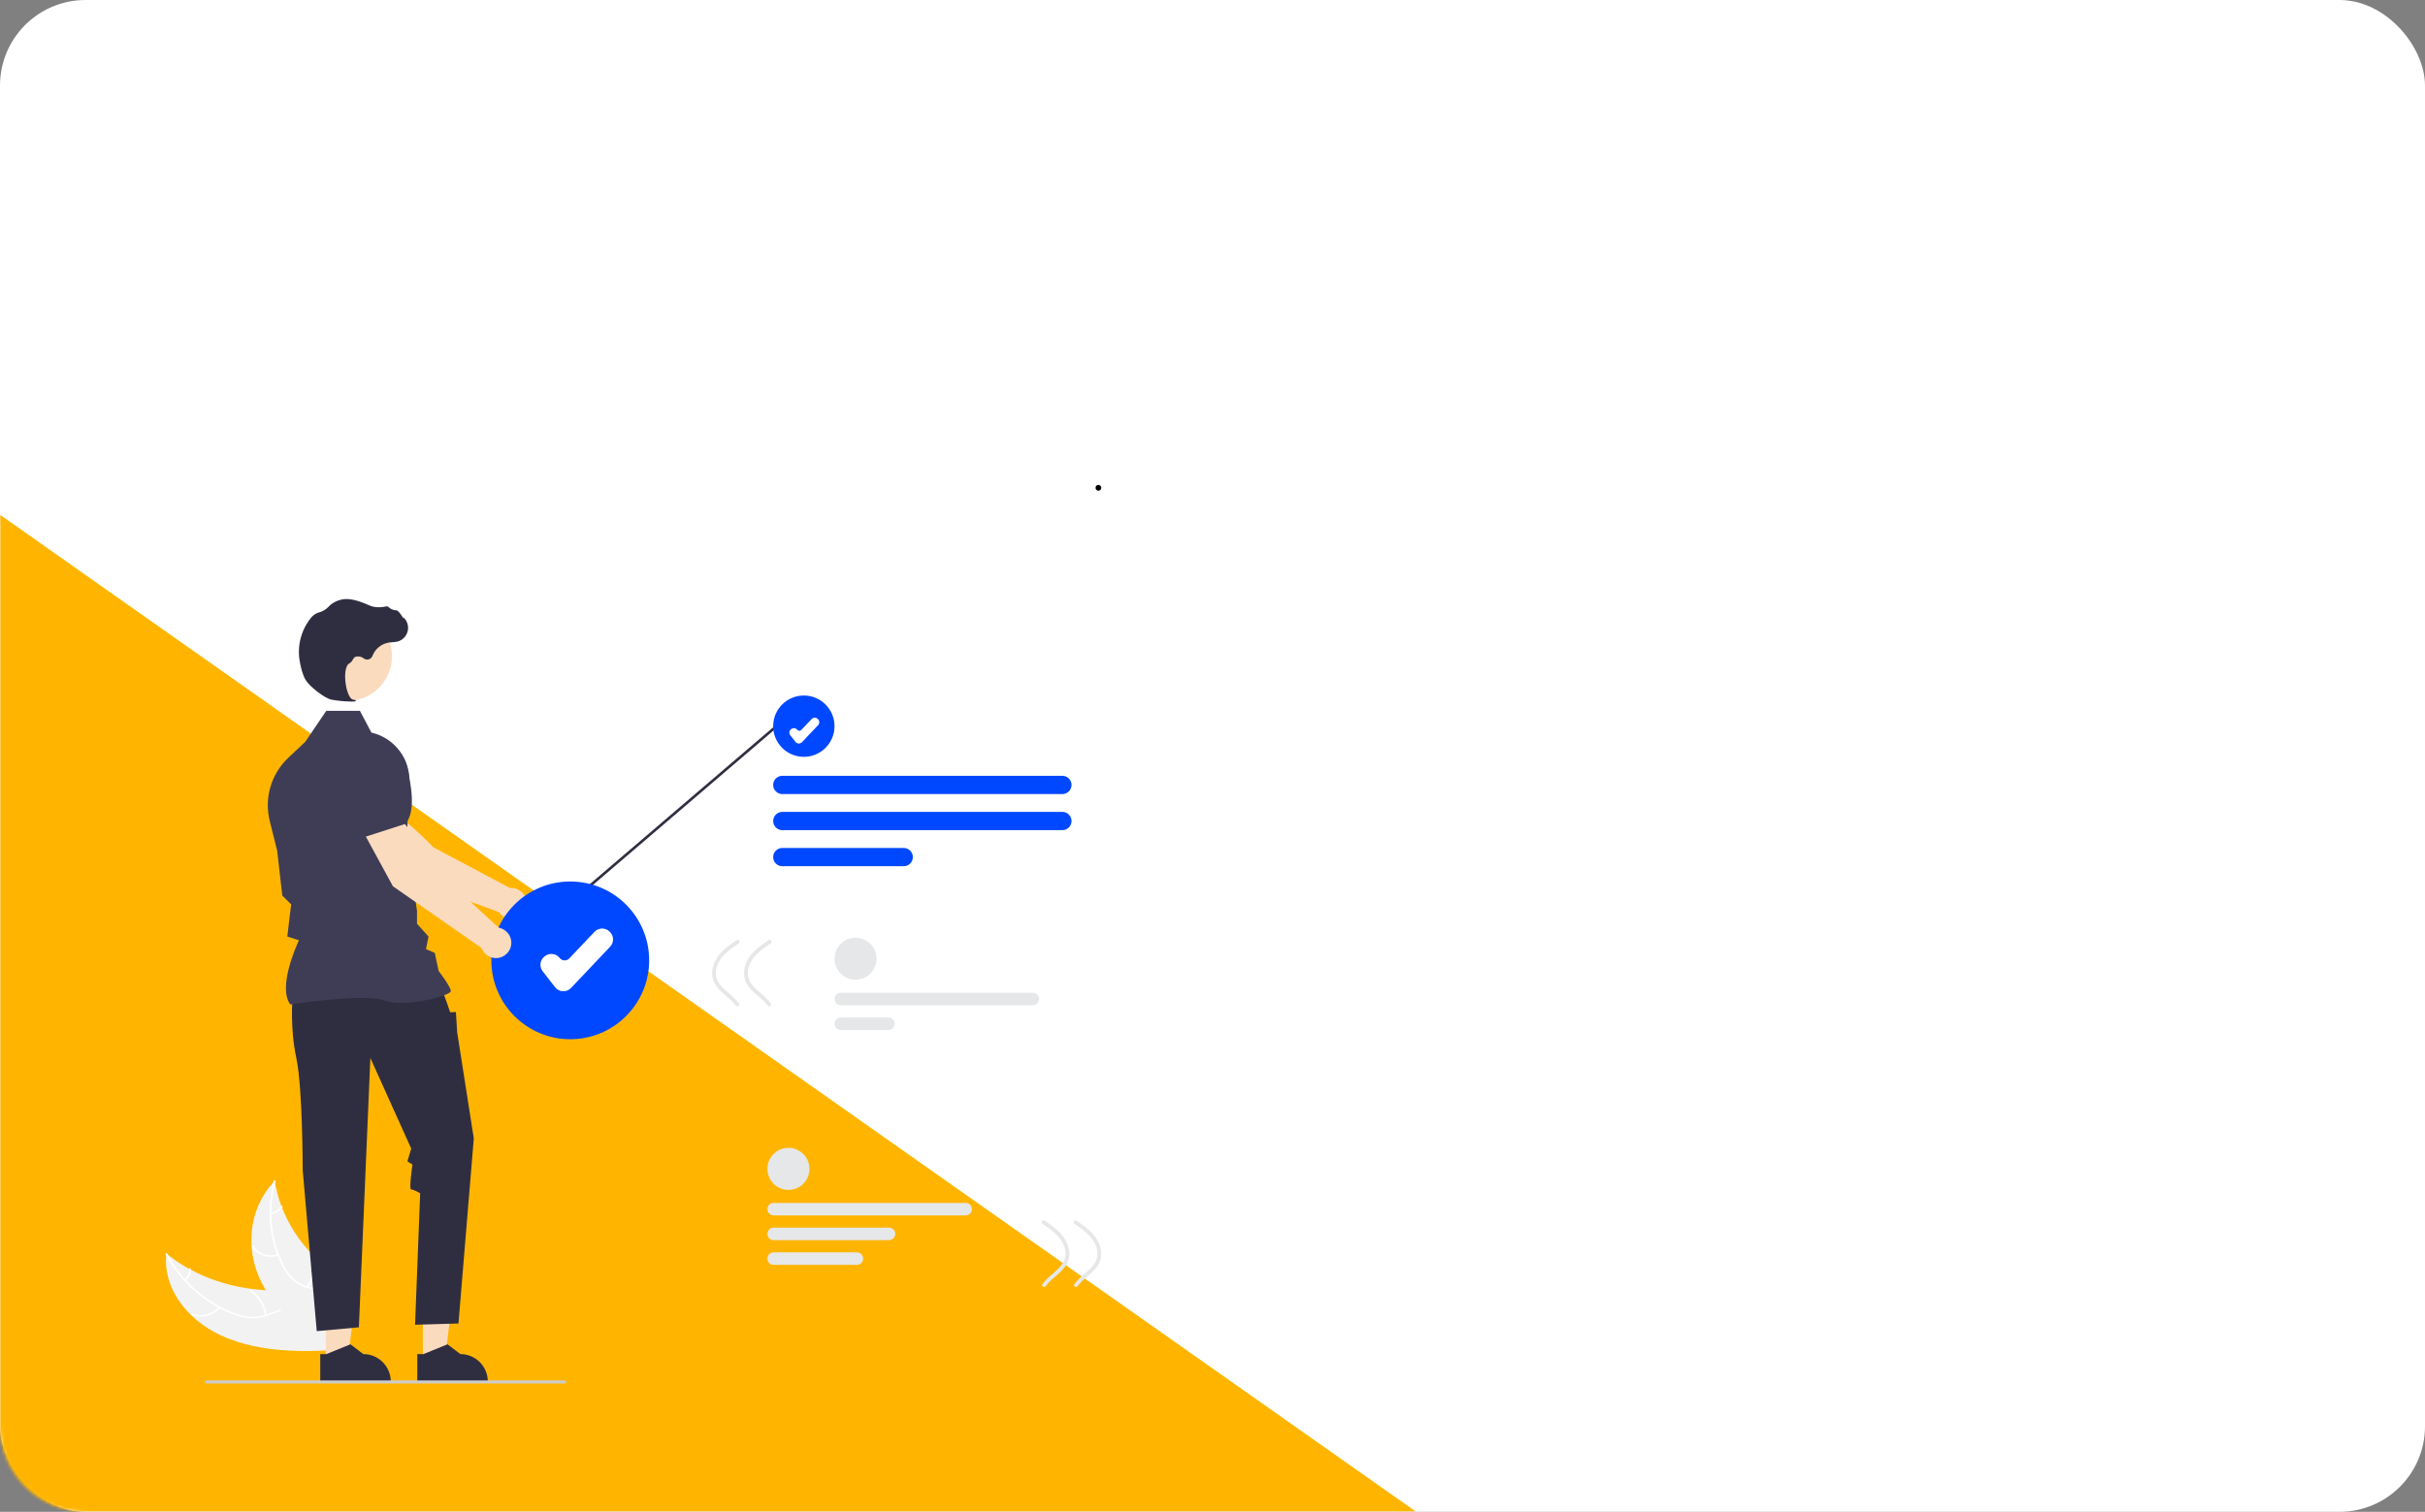 <svg width="850" height="530" viewBox="0 0 850 530" fill="none" xmlns="http://www.w3.org/2000/svg">
<rect x="0" y="0" width="850" height="530" fill="#808080" stroke="none"/>
<rect width="850" height="530" rx="30" fill="white"/>
<mask id="mask0_3138_653" style="mask-type:alpha" maskUnits="userSpaceOnUse" x="0" y="0" width="850" height="530">
<rect width="850" height="530" rx="30" transform="matrix(-1 0 0 1 850 0)" fill="white"/>
</mask>
<g mask="url(#mask0_3138_653)">
<rect width="946.748" height="592.463" transform="matrix(-0.818 -0.576 -0.577 0.816 703.656 675.938)" fill="#FFB500"/>
</g>
<circle cx="385" cy="171" r="1" fill="black"/>
<g clip-path="url(#clip0_3138_653)">
<path d="M202.157 313.86L275.52 251.124L275.86 252.045L202.756 314.56L202.157 313.86Z" fill="#2F2E41"/>
<path d="M281.759 265.322C287.697 265.322 292.511 260.51 292.511 254.573C292.511 248.637 287.697 243.824 281.759 243.824C275.821 243.824 271.008 248.637 271.008 254.573C271.008 260.51 275.821 265.322 281.759 265.322Z" fill="#0048FF"/>
<path d="M372.378 278.375H274.209C273.789 278.376 273.372 278.293 272.983 278.133C272.594 277.972 272.241 277.736 271.943 277.439C271.645 277.142 271.409 276.789 271.248 276.4C271.087 276.012 271.004 275.595 271.004 275.174C271.004 274.754 271.087 274.337 271.248 273.949C271.409 273.56 271.645 273.207 271.943 272.91C272.241 272.613 272.594 272.377 272.983 272.216C273.372 272.056 273.789 271.973 274.209 271.974H372.378C372.798 271.973 373.215 272.056 373.604 272.216C373.993 272.377 374.346 272.613 374.644 272.91C374.942 273.207 375.178 273.56 375.339 273.949C375.5 274.337 375.583 274.754 375.583 275.174C375.583 275.595 375.5 276.012 375.339 276.4C375.178 276.789 374.942 277.142 374.644 277.439C374.346 277.736 373.993 277.972 373.604 278.133C373.215 278.293 372.798 278.376 372.378 278.375Z" fill="#0048FF"/>
<path d="M372.378 291.024H274.21C273.36 291.024 272.546 290.687 271.946 290.087C271.345 289.486 271.008 288.672 271.008 287.823C271.008 286.974 271.345 286.16 271.946 285.56C272.546 284.959 273.36 284.622 274.21 284.622H372.378C373.227 284.622 374.041 284.959 374.642 285.56C375.242 286.16 375.579 286.974 375.579 287.823C375.579 288.672 375.242 289.486 374.642 290.087C374.041 290.687 373.227 291.024 372.378 291.024Z" fill="#0048FF"/>
<path d="M316.763 303.672H274.21C273.36 303.672 272.546 303.334 271.946 302.734C271.345 302.134 271.008 301.32 271.008 300.471C271.008 299.622 271.345 298.807 271.946 298.207C272.546 297.607 273.36 297.27 274.21 297.27H316.763C317.612 297.27 318.427 297.607 319.027 298.207C319.628 298.807 319.965 299.622 319.965 300.471C319.965 301.32 319.628 302.134 319.027 302.734C318.427 303.334 317.612 303.672 316.763 303.672Z" fill="#0048FF"/>
<path d="M299.88 343.464C303.95 343.464 307.249 340.165 307.249 336.096C307.249 332.027 303.95 328.729 299.88 328.729C295.81 328.729 292.511 332.027 292.511 336.096C292.511 340.165 295.81 343.464 299.88 343.464Z" fill="#E6E7E8"/>
<path d="M361.992 352.41H294.705C294.417 352.411 294.131 352.354 293.865 352.244C293.598 352.134 293.356 351.973 293.152 351.769C292.948 351.565 292.786 351.323 292.675 351.057C292.565 350.79 292.508 350.505 292.508 350.216C292.508 349.928 292.565 349.643 292.675 349.376C292.786 349.11 292.948 348.868 293.152 348.664C293.356 348.46 293.598 348.299 293.865 348.189C294.131 348.078 294.417 348.022 294.705 348.022H361.992C362.281 348.022 362.567 348.078 362.833 348.189C363.1 348.299 363.342 348.46 363.546 348.664C363.75 348.868 363.912 349.11 364.023 349.376C364.133 349.643 364.19 349.928 364.19 350.216C364.19 350.505 364.133 350.79 364.023 351.057C363.912 351.323 363.75 351.565 363.546 351.769C363.342 351.973 363.1 352.134 362.833 352.244C362.567 352.354 362.281 352.411 361.992 352.41Z" fill="#E6E7E8"/>
<path d="M311.417 361.081H294.705C294.124 361.08 293.566 360.848 293.155 360.437C292.744 360.025 292.514 359.468 292.514 358.886C292.514 358.305 292.744 357.747 293.155 357.336C293.566 356.925 294.124 356.693 294.705 356.692H311.417C311.999 356.693 312.556 356.925 312.967 357.336C313.378 357.747 313.609 358.305 313.609 358.886C313.609 359.468 313.378 360.025 312.967 360.437C312.556 360.848 311.999 361.08 311.417 361.081Z" fill="#E6E7E8"/>
<path d="M276.36 417.143C280.43 417.143 283.729 413.844 283.729 409.775C283.729 405.706 280.43 402.407 276.36 402.407C272.29 402.407 268.99 405.706 268.99 409.775C268.99 413.844 272.29 417.143 276.36 417.143Z" fill="#E6E7E8"/>
<path d="M338.472 426.09H271.185C270.896 426.09 270.611 426.034 270.344 425.924C270.078 425.814 269.835 425.652 269.631 425.449C269.427 425.245 269.265 425.003 269.155 424.736C269.044 424.47 268.987 424.184 268.987 423.896C268.987 423.608 269.044 423.322 269.155 423.056C269.265 422.789 269.427 422.547 269.631 422.344C269.835 422.14 270.078 421.978 270.344 421.868C270.611 421.758 270.896 421.702 271.185 421.702H338.472C338.76 421.702 339.046 421.758 339.313 421.868C339.579 421.978 339.821 422.14 340.026 422.344C340.23 422.547 340.392 422.789 340.502 423.056C340.613 423.322 340.669 423.608 340.669 423.896C340.669 424.184 340.613 424.47 340.502 424.736C340.392 425.003 340.23 425.245 340.026 425.449C339.821 425.652 339.579 425.814 339.313 425.924C339.046 426.034 338.76 426.09 338.472 426.09Z" fill="#E6E7E8"/>
<path d="M311.618 434.759H271.185C270.603 434.759 270.045 434.528 269.633 434.117C269.221 433.705 268.99 433.147 268.99 432.565C268.99 431.983 269.221 431.425 269.633 431.014C270.045 430.602 270.603 430.371 271.185 430.371H311.618C312.2 430.371 312.758 430.602 313.17 431.014C313.581 431.425 313.812 431.983 313.812 432.565C313.812 433.147 313.581 433.705 313.17 434.117C312.758 434.528 312.2 434.759 311.618 434.759Z" fill="#E6E7E8"/>
<path d="M300.352 443.428H271.185C270.603 443.428 270.045 443.197 269.633 442.786C269.221 442.374 268.99 441.816 268.99 441.234C268.99 440.652 269.221 440.094 269.633 439.683C270.045 439.271 270.603 439.04 271.185 439.04H300.352C300.934 439.04 301.492 439.271 301.904 439.683C302.315 440.094 302.547 440.652 302.547 441.234C302.547 441.816 302.315 442.374 301.904 442.786C301.492 443.197 300.934 443.428 300.352 443.428Z" fill="#E6E7E8"/>
<path d="M77.056 467.964C65.547 462.512 56.975 451.542 58.312 439.486C68.637 447.845 82.694 452.513 97.206 452.401C102.858 452.358 109.188 451.783 113.295 454.954C115.851 456.926 117.004 460.059 117.15 463.182C117.295 466.304 116.538 469.464 115.785 472.583L116.014 473.322C102.501 474.182 88.565 473.416 77.056 467.964Z" fill="#F2F2F2"/>
<path d="M58.596 439.456C63.047 448.14 70.764 455.377 80.355 459.613C82.457 460.594 84.694 461.251 86.992 461.563C89.332 461.807 91.697 461.498 93.895 460.661C95.98 459.913 98.035 458.939 100.245 458.643C101.328 458.492 102.429 458.56 103.484 458.845C104.54 459.129 105.526 459.624 106.386 460.298C108.429 461.886 109.647 464.084 110.751 466.276C111.977 468.711 113.206 471.26 115.606 472.919C115.897 473.12 115.492 473.538 115.202 473.337C111.025 470.451 110.422 465.231 107.104 461.736C105.555 460.105 103.406 458.922 100.826 459.112C98.57 459.278 96.45 460.281 94.346 461.054C92.206 461.899 89.91 462.276 87.612 462.159C85.295 461.955 83.027 461.378 80.894 460.451C76.257 458.521 71.964 455.851 68.184 452.544C64.007 448.933 60.56 444.557 58.026 439.652C57.872 439.352 58.443 439.158 58.596 439.456L58.596 439.456Z" fill="white"/>
<path d="M77.143 458.389C75.931 459.818 74.305 460.834 72.489 461.295C70.673 461.757 68.758 461.641 67.011 460.964C66.676 460.823 66.95 460.332 67.285 460.473C68.91 461.107 70.693 461.214 72.383 460.782C74.073 460.349 75.585 459.398 76.706 458.061C76.941 457.775 77.377 458.104 77.143 458.389Z" fill="white"/>
<path d="M92.883 461.16C92.66 459.464 92.08 457.834 91.182 456.378C90.284 454.922 89.087 453.673 87.671 452.712C87.381 452.51 87.786 452.092 88.076 452.294C89.547 453.296 90.789 454.599 91.721 456.116C92.652 457.633 93.251 459.33 93.478 461.096C93.519 461.432 92.924 461.494 92.883 461.16L92.883 461.16Z" fill="white"/>
<path d="M64.69 448.564C65.244 448.138 65.679 447.579 65.956 446.938C66.232 446.297 66.34 445.597 66.27 444.902C66.224 444.567 66.819 444.505 66.865 444.838C66.939 445.605 66.819 446.379 66.515 447.087C66.212 447.796 65.734 448.416 65.127 448.891C65.073 448.945 65.001 448.979 64.925 448.987C64.848 448.995 64.771 448.978 64.707 448.937C64.678 448.915 64.655 448.887 64.639 448.856C64.622 448.824 64.613 448.789 64.612 448.754C64.61 448.718 64.616 448.683 64.63 448.65C64.643 448.617 64.664 448.588 64.69 448.564V448.564Z" fill="white"/>
<path d="M96.284 413.997C96.32 414.205 96.355 414.414 96.395 414.624C96.888 417.416 97.64 420.156 98.642 422.808C98.716 423.014 98.794 423.222 98.875 423.426C101.41 429.847 105.265 435.665 110.191 440.503C112.198 442.479 114.362 444.289 116.663 445.914C119.87 448.183 123.571 450.4 125.601 453.457C125.816 453.772 126.009 454.102 126.178 454.444L117.034 472.94C116.99 472.975 116.951 473.011 116.907 473.046L116.579 473.796C116.452 473.719 116.322 473.637 116.195 473.56C116.121 473.516 116.049 473.468 115.975 473.424C115.926 473.393 115.878 473.362 115.832 473.337C115.816 473.327 115.799 473.316 115.788 473.307C115.742 473.282 115.702 473.254 115.661 473.231C114.934 472.773 114.21 472.31 113.488 471.841C113.484 471.84 113.484 471.84 113.481 471.834C107.997 468.248 102.838 464.197 98.6 459.522C98.473 459.382 98.341 459.24 98.218 459.091C96.334 456.99 94.647 454.721 93.177 452.312C92.386 451.002 91.671 449.647 91.035 448.255C89.406 444.657 88.44 440.795 88.185 436.854C87.668 428.959 90.011 420.796 95.834 414.476C95.983 414.315 96.13 414.157 96.284 413.997Z" fill="#F2F2F2"/>
<path d="M96.518 414.123C93.971 423.887 94.848 434.186 99.16 442.948C100.057 444.894 101.293 446.665 102.809 448.179C104.434 449.668 106.431 450.689 108.589 451.135C110.656 451.624 112.853 451.906 114.709 452.846C115.62 453.302 116.409 453.967 117.014 454.786C117.618 455.605 118.02 456.556 118.186 457.56C118.64 460.008 118.064 462.529 117.406 464.984C116.676 467.71 115.87 470.534 116.544 473.235C116.625 473.562 116.039 473.698 115.958 473.371C114.785 468.672 117.867 463.92 117.75 459.167C117.695 456.948 116.886 454.787 114.826 453.557C113.024 452.482 110.759 452.19 108.66 451.712C106.539 451.3 104.551 450.375 102.87 449.019C101.269 447.59 99.954 445.87 98.997 443.949C96.803 439.718 95.392 435.125 94.834 430.392C94.165 424.9 94.546 419.331 95.958 413.982C96.046 413.644 96.605 413.788 96.518 414.123Z" fill="white"/>
<path d="M97.584 440.179C93.822 441.357 89.832 439.948 88.254 436.902C88.099 436.602 88.636 436.333 88.792 436.633C90.269 439.487 93.962 440.767 97.478 439.665C97.848 439.55 97.951 440.064 97.584 440.179L97.584 440.179Z" fill="white"/>
<path d="M107.493 451.013C108.456 449.561 109.114 447.928 109.426 446.213C109.738 444.498 109.699 442.738 109.311 441.039C109.23 440.712 109.816 440.575 109.897 440.902C110.297 442.672 110.334 444.504 110.005 446.288C109.676 448.072 108.987 449.77 107.982 451.28C107.785 451.587 107.297 451.319 107.493 451.013Z" fill="white"/>
<path d="M94.913 425.133C95.652 425.05 96.363 424.805 96.996 424.415C97.629 424.025 98.168 423.501 98.575 422.879C98.768 422.57 99.256 422.838 99.064 423.146C98.612 423.831 98.015 424.41 97.317 424.841C96.618 425.273 95.834 425.548 95.019 425.647C94.857 425.666 94.706 425.609 94.673 425.459C94.664 425.384 94.684 425.309 94.729 425.248C94.773 425.188 94.839 425.147 94.913 425.133Z" fill="white"/>
<path d="M123.707 290.185L139.269 306.706L175.492 319.981L179.844 311.897L151.97 297.078C151.97 297.078 139.403 283.951 131.948 281.247L123.707 290.185Z" fill="#FBDBBE"/>
<path d="M179.251 322.049C182.217 322.049 184.621 319.645 184.621 316.679C184.621 313.714 182.217 311.31 179.251 311.31C176.284 311.31 173.88 313.714 173.88 316.679C173.88 319.645 176.284 322.049 179.251 322.049Z" fill="#FBDBBE"/>
<path d="M135.783 282.165L124.66 291.984L124.608 291.998C119.436 293.318 111.967 287.219 106.612 281.871C104.847 280.106 103.819 277.737 103.735 275.243C103.651 272.749 104.517 270.316 106.158 268.436C107.378 267.058 108.96 266.048 110.724 265.521C112.488 264.994 114.364 264.97 116.141 265.453L125.182 267.947L135.783 282.165Z" fill="#3F3D56"/>
<path d="M148.223 477.2L155.889 477.2L159.536 447.638L148.222 447.638L148.223 477.2Z" fill="#FBDBBE"/>
<path d="M146.268 474.698L148.425 474.698L156.849 471.272L161.364 474.697H161.365C163.917 474.697 166.364 475.711 168.168 477.514C169.972 479.318 170.986 481.765 170.986 484.316V484.628L146.268 484.629L146.268 474.698Z" fill="#2F2E41"/>
<path d="M114.208 477.2L121.874 477.2L125.521 447.638L114.207 447.638L114.208 477.2Z" fill="#FBDBBE"/>
<path d="M112.252 474.698L114.41 474.698L122.834 471.272L127.349 474.697H127.349C129.901 474.697 132.348 475.711 134.152 477.514C135.957 479.318 136.97 481.765 136.97 484.316V484.628L112.252 484.629L112.252 474.698Z" fill="#2F2E41"/>
<path d="M102.519 349.867C102.519 349.867 101.623 360.606 103.861 370.898C106.099 381.189 106.099 410.174 106.099 410.174L111.022 466.655L125.792 465.313L129.82 370.898L144.142 402.668L142.8 407.142L144.588 408.261C144.588 408.261 143.247 416.987 144.142 416.987C145.037 416.987 147.275 418.329 147.275 418.329L145.485 464.418L160.702 463.97L166.073 399.088L160.255 361.948L159.807 354.789L157.793 354.872L156.767 351.88L154.884 346.734L102.519 349.867Z" fill="#2F2E41"/>
<path d="M101.745 352.122L101.666 352.01C97.406 346.047 103.813 331.718 104.779 329.641L100.709 328.32L101.625 320.531L102.06 317.058L98.949 313.948L98.94 313.871L97.15 298.209L94.547 287.807C93.566 283.875 93.65 279.752 94.789 275.863C95.928 271.974 98.082 268.458 101.03 265.675L107.047 260.004L114.359 249.187H126.151L130.194 256.822C134.114 257.728 137.592 259.98 140.022 263.185C142.452 266.391 143.68 270.348 143.492 274.366L142.576 294.391L146.163 319.324L146.165 323.836L150.203 328.322L149.321 332.729L152.393 334.045L153.75 340.374C154.311 341.115 158.017 346.055 158.017 347.405C158.017 347.608 157.868 347.804 157.546 348.021C155.021 349.731 141.062 353.217 134.885 350.745C128.304 348.115 102.145 352.061 101.881 352.101L101.745 352.122Z" fill="#3F3D56"/>
<path d="M198.448 484.468C198.448 484.538 198.435 484.607 198.408 484.671C198.382 484.736 198.343 484.794 198.294 484.844C198.244 484.893 198.186 484.933 198.122 484.959C198.057 484.986 197.988 485 197.919 485H72.467C72.326 485 72.19 484.944 72.091 484.845C71.991 484.745 71.935 484.609 71.935 484.468C71.935 484.327 71.991 484.191 72.091 484.091C72.19 483.992 72.326 483.936 72.467 483.936H197.915C198.056 483.935 198.191 483.991 198.291 484.09C198.391 484.189 198.448 484.324 198.448 484.465V484.468Z" fill="#CCCCCC"/>
<path d="M121.778 245.695C130.403 245.695 137.395 238.704 137.395 230.081C137.395 221.458 130.403 214.468 121.778 214.468C113.153 214.468 106.161 221.458 106.161 230.081C106.161 238.704 113.153 245.695 121.778 245.695Z" fill="#FBDBBE"/>
<path d="M123.274 245.947C120.856 245.923 118.444 245.691 116.064 245.256C113.709 244.714 108.512 240.696 107.096 238.323C106.044 236.559 105.412 233.832 105.067 231.854C104.602 229.237 104.692 226.551 105.331 223.971C105.97 221.391 107.143 218.973 108.776 216.875C109.405 215.996 110.261 215.304 111.251 214.871C111.339 214.839 111.429 214.812 111.52 214.788C112.956 214.45 114.258 213.69 115.259 212.606C115.454 212.387 115.663 212.182 115.887 211.993C117.01 211.094 118.33 210.473 119.739 210.182C122.015 209.636 125.27 210.32 129.415 212.219C131.497 213.173 133.808 212.907 135.589 212.568C135.689 212.552 135.792 212.562 135.887 212.597C135.981 212.632 136.065 212.692 136.13 212.769C136.866 213.496 137.849 213.918 138.882 213.949C139.515 213.994 140.157 214.887 140.93 216.051C141.105 216.315 141.31 216.623 141.459 216.811L141.489 216.458L141.836 216.862C142.383 217.497 142.761 218.26 142.933 219.08C143.106 219.9 143.068 220.75 142.824 221.552C142.579 222.353 142.135 223.08 141.534 223.664C140.933 224.248 140.194 224.67 139.386 224.892C138.745 225.045 138.089 225.132 137.43 225.152C137.031 225.177 136.618 225.204 136.221 225.262C134.946 225.489 133.752 226.042 132.755 226.868C131.758 227.694 130.992 228.765 130.533 229.975C130.424 230.255 130.253 230.506 130.032 230.709C129.811 230.912 129.546 231.061 129.258 231.146C128.97 231.23 128.667 231.247 128.371 231.196C128.076 231.144 127.796 231.026 127.553 230.849C127.15 230.518 126.673 230.289 126.162 230.183C125.651 230.076 125.122 230.094 124.62 230.236C124.183 230.465 123.838 230.836 123.643 231.288C123.407 231.792 123.026 232.213 122.549 232.499C120.923 233.285 120.718 236.946 121.216 240.015C121.695 242.974 122.738 245.132 123.752 245.264C124.533 245.365 124.621 245.423 124.674 245.563L124.721 245.688L124.631 245.802C124.542 245.903 124.025 245.947 123.274 245.947Z" fill="#2F2E41"/>
<path d="M199.885 364.321C215.158 364.321 227.54 351.943 227.54 336.673C227.54 321.403 215.158 309.024 199.885 309.024C184.612 309.024 172.23 321.403 172.23 336.673C172.23 351.943 184.612 364.321 199.885 364.321Z" fill="#0048FF"/>
<path d="M197.471 347.51C197.411 347.51 197.351 347.508 197.29 347.505C196.76 347.479 196.241 347.339 195.77 347.095C195.299 346.85 194.886 346.506 194.561 346.087L190.202 340.485C189.603 339.713 189.334 338.735 189.455 337.765C189.576 336.795 190.077 335.913 190.848 335.313L191.004 335.191C191.776 334.592 192.755 334.323 193.725 334.444C194.695 334.565 195.577 335.066 196.179 335.836C196.374 336.088 196.622 336.295 196.905 336.442C197.188 336.589 197.499 336.673 197.818 336.688C198.137 336.707 198.456 336.655 198.752 336.536C199.048 336.417 199.315 336.234 199.532 336L208.382 326.661C209.055 325.952 209.981 325.54 210.958 325.513C211.935 325.487 212.883 325.849 213.593 326.52L213.737 326.656C214.446 327.328 214.859 328.255 214.886 329.232C214.912 330.209 214.55 331.156 213.879 331.866L200.146 346.359C199.802 346.722 199.387 347.012 198.927 347.21C198.467 347.408 197.972 347.51 197.471 347.51Z" fill="white"/>
<path d="M126.871 290.759L137.72 310.694L169.375 332.741L175.641 326.029L152.452 304.611C152.452 304.611 143.637 288.72 137.114 284.21L126.871 290.759Z" fill="#FBDBBE"/>
<path d="M173.85 335.874C176.816 335.874 179.221 333.47 179.221 330.504C179.221 327.539 176.816 325.135 173.85 325.135C170.884 325.135 168.479 327.539 168.479 330.504C168.479 333.47 170.884 335.874 173.85 335.874Z" fill="#FBDBBE"/>
<path d="M127.847 293.416L121.025 277.047L123.493 268C123.984 266.226 124.961 264.625 126.315 263.377C127.668 262.129 129.344 261.284 131.152 260.938C133.607 260.486 136.142 260.983 138.244 262.328C140.347 263.672 141.86 265.765 142.478 268.183C144.347 275.517 145.782 285.051 142.008 288.824L141.969 288.862L127.847 293.416Z" fill="#3F3D56"/>
<path d="M280.004 260.651C279.979 260.651 279.954 260.651 279.929 260.65C279.711 260.639 279.498 260.581 279.304 260.481C279.11 260.38 278.94 260.238 278.806 260.066L277.013 257.761C276.767 257.444 276.656 257.041 276.706 256.643C276.756 256.244 276.962 255.881 277.279 255.634L277.343 255.584C277.661 255.337 278.064 255.227 278.463 255.276C278.862 255.326 279.225 255.532 279.472 255.849C279.553 255.953 279.654 256.038 279.771 256.098C279.887 256.159 280.015 256.193 280.146 256.199C280.277 256.207 280.409 256.186 280.531 256.137C280.653 256.088 280.762 256.013 280.852 255.917L284.492 252.074C284.769 251.783 285.15 251.613 285.552 251.602C285.954 251.591 286.344 251.74 286.636 252.016L286.696 252.072C286.987 252.349 287.157 252.73 287.168 253.132C287.179 253.534 287.03 253.924 286.754 254.216L281.104 260.178C280.963 260.328 280.792 260.447 280.603 260.528C280.414 260.61 280.21 260.651 280.004 260.651Z" fill="white"/>
<path d="M365.461 429.084C368.661 431.256 372.218 433.699 373.249 437.663C373.486 438.509 373.549 439.395 373.435 440.267C373.321 441.138 373.032 441.978 372.584 442.735C371.763 444.103 370.54 445.178 369.347 446.214C367.929 447.445 366.5 448.655 365.4 450.191C364.897 450.895 366.061 451.566 366.56 450.869C368.599 448.02 371.987 446.406 373.782 443.349C375.904 439.733 374.488 435.445 371.858 432.517C370.217 430.691 368.158 429.296 366.139 427.925C365.422 427.439 364.749 428.601 365.461 429.084L365.461 429.084Z" fill="#E6E7E8"/>
<path d="M376.651 429.084C379.85 431.256 383.407 433.699 384.438 437.663C384.675 438.509 384.739 439.395 384.624 440.267C384.51 441.138 384.221 441.978 383.774 442.735C382.953 444.103 381.729 445.178 380.536 446.214C379.119 447.445 377.69 448.655 376.59 450.191C376.086 450.895 377.25 451.566 377.749 450.869C379.788 448.02 383.177 446.406 384.971 443.349C387.094 439.733 385.677 435.445 383.047 432.517C381.406 430.691 379.348 429.296 377.328 427.925C376.611 427.439 375.939 428.601 376.651 429.084L376.651 429.084Z" fill="#E6E7E8"/>
<path d="M270.144 330.711C270.855 330.228 270.183 329.066 269.466 329.552C267.447 330.923 265.388 332.318 263.747 334.144C261.117 337.072 259.701 341.36 261.823 344.976C263.617 348.033 267.006 349.647 269.045 352.496C269.544 353.193 270.708 352.522 270.204 351.818C269.105 350.282 267.676 349.072 266.258 347.841C265.065 346.805 263.842 345.73 263.02 344.362C262.573 343.605 262.284 342.765 262.17 341.894C262.056 341.022 262.119 340.136 262.356 339.29C263.387 335.326 266.944 332.883 270.144 330.711L270.144 330.711Z" fill="#E6E7E8"/>
<path d="M258.954 330.711C259.666 330.228 258.993 329.066 258.277 329.552C256.257 330.923 254.199 332.318 252.558 334.144C249.927 337.072 248.511 341.36 250.634 344.976C252.428 348.033 255.817 349.647 257.856 352.496C258.355 353.193 259.519 352.522 259.015 351.818C257.915 350.282 256.486 349.072 255.069 347.841C253.875 346.805 252.652 345.73 251.831 344.362C251.384 343.605 251.095 342.765 250.98 341.894C250.866 341.022 250.93 340.136 251.167 339.29C252.198 335.326 255.755 332.883 258.954 330.711L258.954 330.711Z" fill="#E6E7E8"/>
</g>
<defs>
<clipPath id="clip0_3138_653">
<rect width="328" height="275" fill="white" transform="translate(58 210)"/>
</clipPath>
</defs>
</svg>
